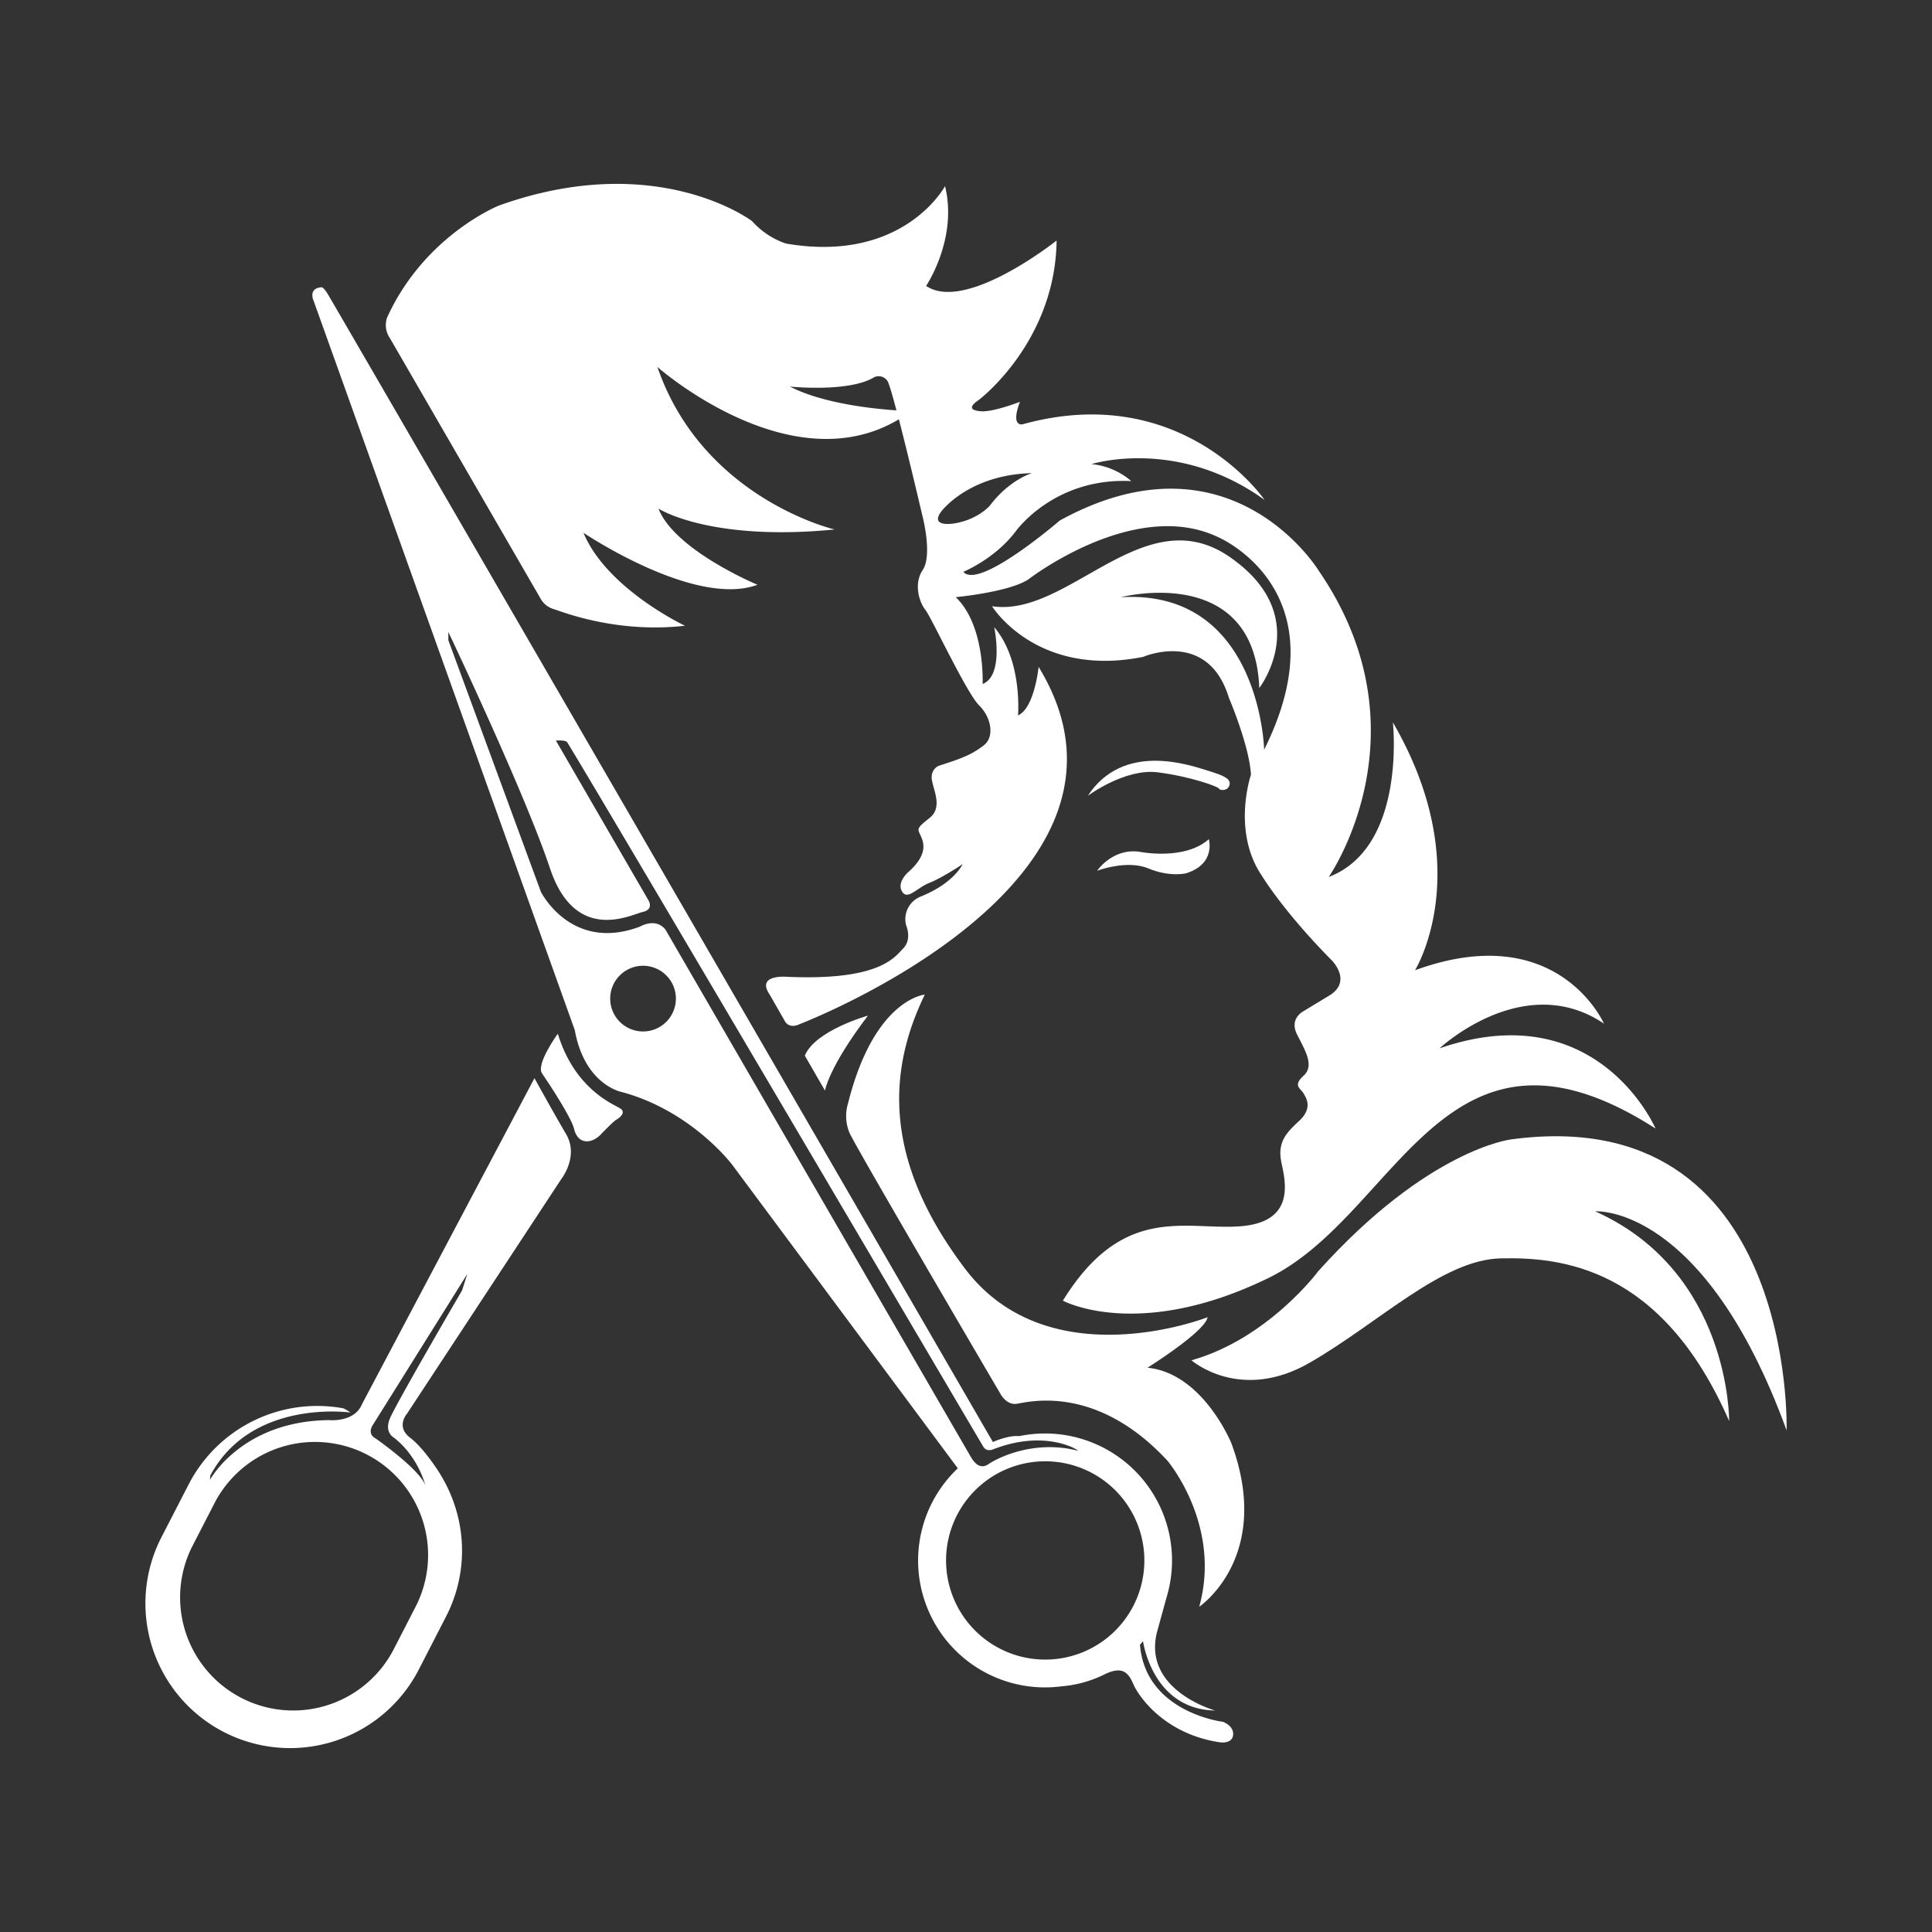 <svg id="Capa_1" data-name="Capa 1" xmlns="http://www.w3.org/2000/svg" viewBox="0 0 1000 1000"><rect x="0" y="0" width="1000" height="1000" fill="#333333" stroke="none"/><defs><style>.cls-1{fill:#fff;}</style></defs><path class="cls-1" d="M288.71,535.05s-11.47,15.81-8.15,20.56,15.28,23,16.55,28.61c2,8.66,9.65,8,14.58,2.2,0,0,6.12-6.39,7.45-6.92,0,0,5.91-3.46,1.7-5.9S297.38,563.32,288.71,535.05Z"/><path class="cls-1" d="M290.46,610.37S299.82,598.6,293,587s-16.36-28.94-16.36-28.94l-89.1,168.4a1.11,1.11,0,0,1-.17.32h0c-3.89,9.6-17,8.27-17,8.27C125,735.5,108.66,766,108.66,766l.21-2.29c21.29-39.92,72.51-32.58,72.51-32.58a20.58,20.58,0,0,0-3.69-2.19,74.89,74.89,0,0,0-80.06,39.42L83.56,795.67a74.89,74.89,0,0,0,133.2,68.5l14.06-27.34a74.41,74.41,0,0,0,4.71-57.13,75.37,75.37,0,0,0-7.59-16.52h0l-.12-.19,0-.06c-1.12-1.79-8.55-13.46-15.52-18.75-7.56-5.74-1.71-12.35-1.71-12.35Zm-75.72,222-11,21.37A58.54,58.54,0,0,1,99.64,800.16l11-21.37a58.54,58.54,0,1,1,104.11,53.54Zm-10.67-88.1c12.69,10,16.17,24.83,16.17,24.83-2.44-8.22-25.83-24.58-25.83-24.58-4.87-2.57-1.2-7.32-1.2-7.32l48.67-77.82-2.71,8.53s-34.65,59.36-37.48,66.59S204.07,744.23,204.07,744.23Z"/><path class="cls-1" d="M633,891.21s-40.12-4.79-42.95-39.89h0c.53-.6,1.06-1.2,1.58-1.82h0s4.76,35.27,37.29,35.86c0,0-37.52-10.41-30.09-40.47l5-18.17v0a65.74,65.74,0,0,0-76.24-83.39c-5.89-.53-13.67,3.06-13.67,3.06S171.24,154.51,169.26,151.55s-2.8-2.86-2.8-2.86c-7.27.49-4.1,7.09-4.1,7.09L297.51,533.2c5.13,28.38,24.18,32,24.18,32C358,574.9,379,602.89,379,602.89L495.76,760l0,0A65.68,65.68,0,0,0,541,873.4a66.24,66.24,0,0,0,8.26-.54l-.05,0A61.3,61.3,0,0,0,571,867c10.26-5.29,13.18-.9,15.69,4.88s15.6,25.41,44.23,29.86c0,0,6.66,1.32,7.32-3.56S633,891.21,633,891.21ZM332.84,533.88a17,17,0,1,1,17-17A17,17,0,0,1,332.84,533.88ZM344.4,481.1c-5.19-6.32-13.11-1.51-13.11-1.51-35.67,13.48-51.33-18-51.33-18L232.07,331.41v-4.27s39.4,82.87,52.6,122.3,42.07,23.89,48,22.59c5.46-1.19,3.43-5.22,3.05-5.89l-48-82.84c.05.05,5-.46,5.93,1C312.56,415.06,508,747.34,509,748.87c1.81,2.94,5.07,1.25,5.33,1.21,26.78-10.39,43.86.44,43.67.83-23.37-6-42.38,4.18-46.27,6.87-5.36,3.71-8.58-2.58-9.82-4.71ZM541,859a51.32,51.32,0,1,1,51.32-51.32A51.31,51.31,0,0,1,541,859Z"/><path class="cls-1" d="M745.12,542.61s43.53-40.76,85.08-12.79c0,0-23.84-54.6-97.79-27.62,0,0,32.61-52.41-11.46-128.3,0,0,7.19,64.64-33.18,80,0,0,52.23-74.77-5.13-158.39,0,0-45.42-74.8-134.12-26.08,0,0-41.87,36.15-49.88,26.54,0,0,16.33-6.67,27.09-20.95,0,0,19.78-28,59.81-26a36.9,36.9,0,0,0-20.57-8.8s44.32-14.1,89.58,18.54c0,0-42.41-62.06-125.21-39.16,0,0-6.44,1.7-1.43-11.61,0,0-13.69,5.32-20,4.89s-5.91-2.62-1.81-5.51,40.21-32.8,40.79-82.87c0,0-47,37.45-67.54,23.48,0,0,16.49-24.32,9.8-51.65,0,0-21.44,40.2-82.38,29.72a41.21,41.21,0,0,1-17.5-11.6s-49.17-37.34-131-8.07c0,0-38.56,15.37-57.91,58a11.86,11.86,0,0,0,1.45,10.64l78,134.83a11.39,11.39,0,0,0,6.46,5.31c4.54,1.39,32.43,12.79,68.28,8.73,0,0-40.42-19-52.55-48.12,0,0,57.67,38.94,90.07,26.9,0,0-42.81-17.78-51.25-39.42,0,0,26.33,17.14,91.18,10.81,0,0-68.22-15.87-91.74-84.13,0,0,68.7,60.79,125,27.1,5.41,20.93,12.38,50.8,12.38,50.8s5,19.57,0,27.1S476,312,479,315.7s21.18,42.83,27.77,49.38,8,16.58,2.34,20.79-9.37,6.14-23.23,10.5c0,0-4.47,1.82-3.52,7.43s5.56,14.22-1.19,19.55-6.25,5.56-5,8.44,5.51,9.51-6.19,19.73c0,0-5.94,5.23-3.07,9.94s7.69-2,14.13-4.49,17.22-9.67,17.22-9.67S493.92,457,476.71,464A12.57,12.57,0,0,0,469,478.9s3.22,7.14-1.49,12-12.62,16.86-60.66,14.67c0,0-15.56-1.22-8.51,9.16l8.09,14.13s2.14,3.81,7.48,1.22c0,0,191.83-73.36,123.67-184.89,0,0-2.14,21.44-10.66,25.08,0,0,2.44-28.44-12.32-45.63,0,0,5.33,24.88-6,29.4,0,0,1.4-30.37-13.93-44.95,0,0,27.45-2.54,37.65-9.22,0,0,54.69-42.42,98-21.93,0,0,65.23,27.35,24,110.09,0,0-2-83.19-74.22-78.92,0,0,69.09-18,71.71,47,0,0,28.83-37.4-15.42-67.9S553,319.83,513.47,313.78c0,0,22.82,37.24,78.23,26.22,0,0,33.49-14.57,44.37,21.16,0,0,10.56,24.66,11.43,39.81,0,0-10,29.07,5.53,52.15,0,0,11,18.4,36.28,43.93,0,0,10.94,10.89-1.33,18.28l-13.2,8s-7.6,3.73-3.47,12,9.2,16.18,3.47,21.41-1.7,6.46-.15,9.06,5,7.77-2.35,14.53-11.22,11.49-8.88,22.13,6.33,30.37-21.91,32.3-60.37-11.68-91.34,38.46c0,0,38.88,21.15,106.3-11.67s91-147.67,200.46-77.41C856.91,584.15,827,514.36,745.12,542.61ZM408.86,200.08s30.43,3.2,43.64-4.84a5.43,5.43,0,0,1,6.88,2c.75,1.13,2.49,7.12,4.62,15.16C451.34,211.55,425.58,208.75,408.86,200.08Zm83.78,71s-11.36,1.58-5.44-6.34c0,0,14.06-19,46.88-19.85,0,0-11.74,3.54-21.62,16.69C512.46,261.61,505.92,269.42,492.64,271.11Z"/><path class="cls-1" d="M416.57,546.4,427,564.48s1.87-12,22.26-38.8C449.29,525.68,422,533.25,416.57,546.4Z"/><path class="cls-1" d="M478.67,514.81S452.53,517,439,570.87a22.75,22.75,0,0,0,.66,15.41c3.4,7.76,78.12,135.1,78.12,135.1s3.06,6,8.46,5.23,40.79-10.77,78,29.42c0,0,28.25,33.2,16.48,75.62,0,0,38.32-25.73,16.68-84.53,0,0-14.65-36.29-43.47-39.2,0,0,29.81-18.62,31.14-26.14,0,0-82.09,32.35-125.56-25.1S460.15,553,478.67,514.81Z"/><path class="cls-1" d="M616.69,704.09s25.1,22,61.1,1.31,68.54-53.4,99-54.07S860,655.23,895,735.53c0,0,.8-77.12-69.35-108.55,0,0,56.21-4.18,99.1,113.39,0,0,5-170.75-142.74-150.6,0,0-42.9,5-99.67,68.18C682.34,658,656.43,692.88,616.69,704.09Z"/><path class="cls-1" d="M567.87,450.7s7.79-11.69,21.75-9.86c0,0,23.26,4.85,36.08-6.49,0,0,3.75,12.88-11.8,17.66,0,0-8.27,2.15-19.48-2.51S567.87,450.7,567.87,450.7Z"/><path class="cls-1" d="M563.07,411.89s19.16-14.3,36.17-12.14,31.34,7.4,31.67,8.41,4.57,1.46,5.44-1.74-2.09-4.75-11.62-7.67S581.35,384,563.07,411.89Z"/></svg>